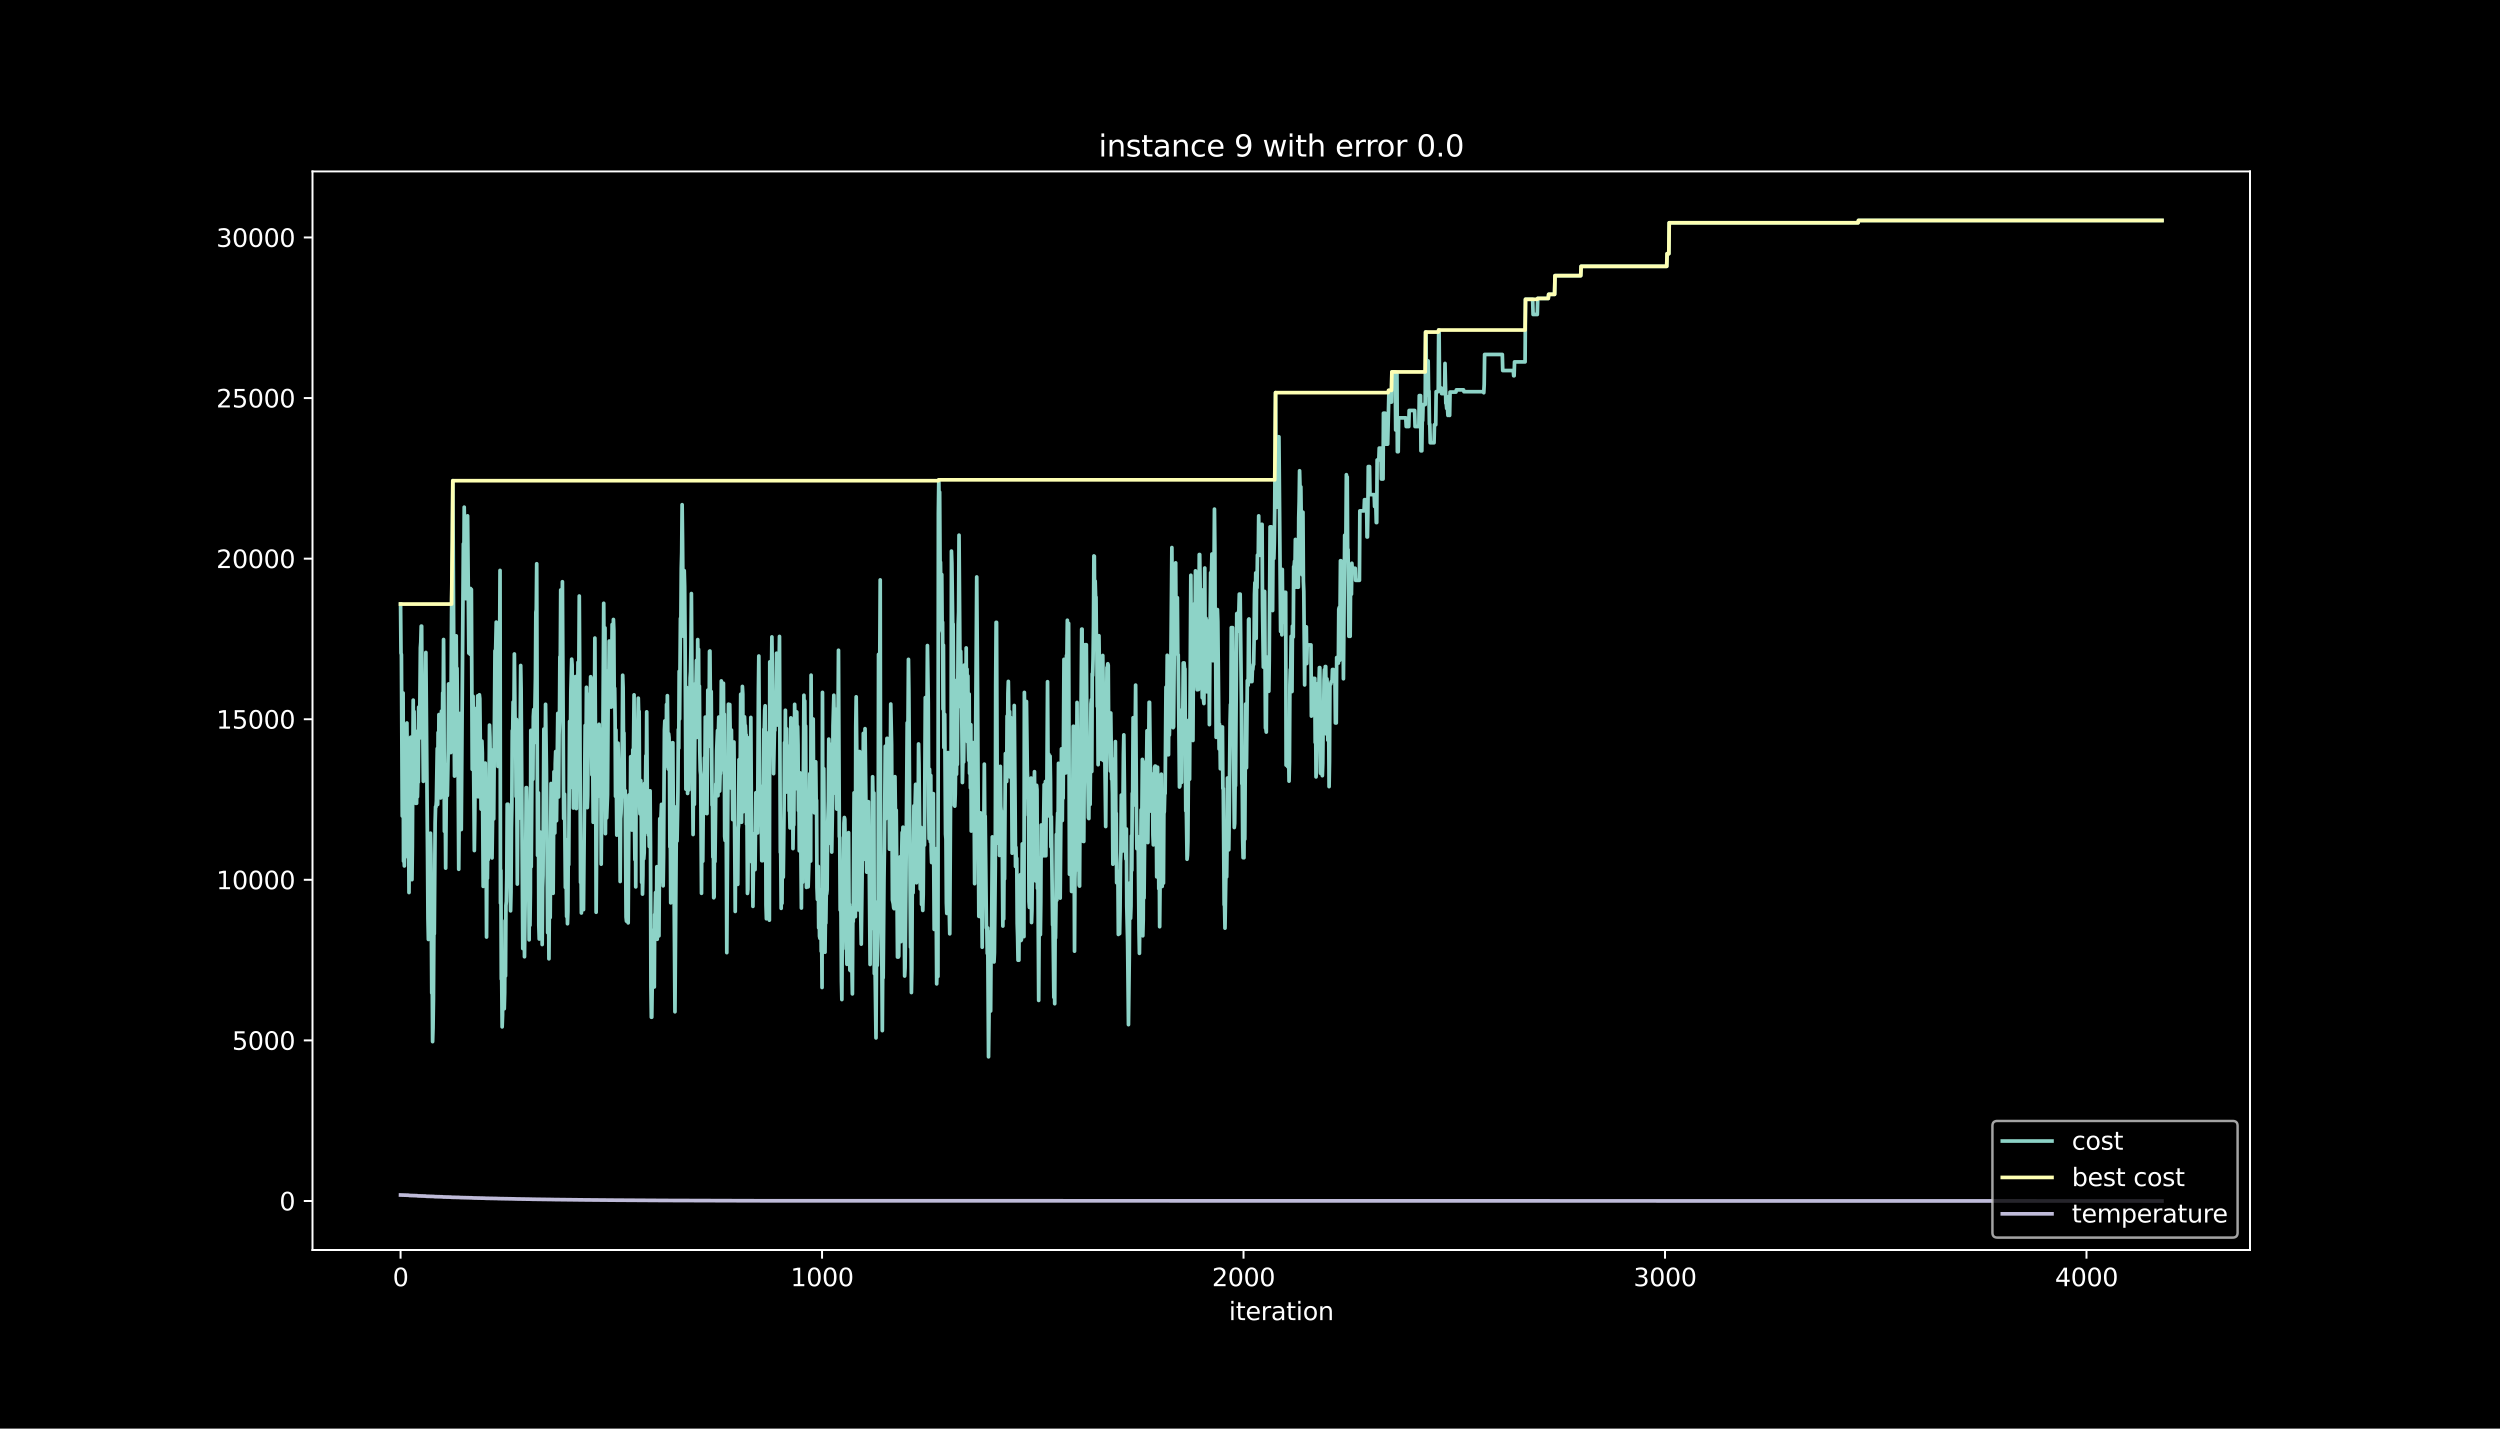 <?xml version="1.0" encoding="utf-8" standalone="no"?>
<!DOCTYPE svg PUBLIC "-//W3C//DTD SVG 1.1//EN"
  "http://www.w3.org/Graphics/SVG/1.1/DTD/svg11.dtd">
<svg height="576pt" version="1.1" viewBox="0 0 1008 576" width="1008pt" xmlns="http://www.w3.org/2000/svg" xmlns:xlink="http://www.w3.org/1999/xlink">
 <defs>
  <style type="text/css">*{stroke-linecap:butt;stroke-linejoin:round;}</style>
 </defs>
 <g id="figure_1">
  <g id="patch_1">
   <path d="M 0 576 
L 1008 576 
L 1008 0 
L 0 0 
z
"/>
  </g>
  <g id="axes_1">
   <g id="patch_2">
    <path d="M 126 504 
L 907.2 504 
L 907.2 69.12 
L 126 69.12 
z
"/>
   </g>
   <g id="matplotlib.axis_1">
    <g id="xtick_1">
     <g id="line2d_1">
      <defs>
       <path d="M 0 0 
L 0 3.5 
" id="m6c4a3fac86" style="stroke:#ffffff;stroke-width:0.8;"/>
      </defs>
      <g>
       <use style="fill:#ffffff;stroke:#ffffff;stroke-width:0.8;" x="161.509" xlink:href="#m6c4a3fac86" y="504"/>
      </g>
     </g>
     <g id="text_1">
      <!-- 0 -->
      <g style="fill:#ffffff;" transform="translate(158.328 518.598)scale(0.1 -0.1)">
       <defs>
        <path d="M 2034 4250 
Q 1547 4250 1301 3770 
Q 1056 3291 1056 2328 
Q 1056 1369 1301 889 
Q 1547 409 2034 409 
Q 2525 409 2770 889 
Q 3016 1369 3016 2328 
Q 3016 3291 2770 3770 
Q 2525 4250 2034 4250 
z
M 2034 4750 
Q 2819 4750 3233 4129 
Q 3647 3509 3647 2328 
Q 3647 1150 3233 529 
Q 2819 -91 2034 -91 
Q 1250 -91 836 529 
Q 422 1150 422 2328 
Q 422 3509 836 4129 
Q 1250 4750 2034 4750 
z
" id="DejaVuSans-30" transform="scale(0.016)"/>
       </defs>
       <use xlink:href="#DejaVuSans-30"/>
      </g>
     </g>
    </g>
    <g id="xtick_2">
     <g id="line2d_2">
      <g>
       <use style="fill:#ffffff;stroke:#ffffff;stroke-width:0.8;" x="331.45" xlink:href="#m6c4a3fac86" y="504"/>
      </g>
     </g>
     <g id="text_2">
      <!-- 1000 -->
      <g style="fill:#ffffff;" transform="translate(318.725 518.598)scale(0.1 -0.1)">
       <defs>
        <path d="M 794 531 
L 1825 531 
L 1825 4091 
L 703 3866 
L 703 4441 
L 1819 4666 
L 2450 4666 
L 2450 531 
L 3481 531 
L 3481 0 
L 794 0 
L 794 531 
z
" id="DejaVuSans-31" transform="scale(0.016)"/>
       </defs>
       <use xlink:href="#DejaVuSans-31"/>
       <use x="63.623" xlink:href="#DejaVuSans-30"/>
       <use x="127.246" xlink:href="#DejaVuSans-30"/>
       <use x="190.869" xlink:href="#DejaVuSans-30"/>
      </g>
     </g>
    </g>
    <g id="xtick_3">
     <g id="line2d_3">
      <g>
       <use style="fill:#ffffff;stroke:#ffffff;stroke-width:0.8;" x="501.39" xlink:href="#m6c4a3fac86" y="504"/>
      </g>
     </g>
     <g id="text_3">
      <!-- 2000 -->
      <g style="fill:#ffffff;" transform="translate(488.665 518.598)scale(0.1 -0.1)">
       <defs>
        <path d="M 1228 531 
L 3431 531 
L 3431 0 
L 469 0 
L 469 531 
Q 828 903 1448 1529 
Q 2069 2156 2228 2338 
Q 2531 2678 2651 2914 
Q 2772 3150 2772 3378 
Q 2772 3750 2511 3984 
Q 2250 4219 1831 4219 
Q 1534 4219 1204 4116 
Q 875 4013 500 3803 
L 500 4441 
Q 881 4594 1212 4672 
Q 1544 4750 1819 4750 
Q 2544 4750 2975 4387 
Q 3406 4025 3406 3419 
Q 3406 3131 3298 2873 
Q 3191 2616 2906 2266 
Q 2828 2175 2409 1742 
Q 1991 1309 1228 531 
z
" id="DejaVuSans-32" transform="scale(0.016)"/>
       </defs>
       <use xlink:href="#DejaVuSans-32"/>
       <use x="63.623" xlink:href="#DejaVuSans-30"/>
       <use x="127.246" xlink:href="#DejaVuSans-30"/>
       <use x="190.869" xlink:href="#DejaVuSans-30"/>
      </g>
     </g>
    </g>
    <g id="xtick_4">
     <g id="line2d_4">
      <g>
       <use style="fill:#ffffff;stroke:#ffffff;stroke-width:0.8;" x="671.331" xlink:href="#m6c4a3fac86" y="504"/>
      </g>
     </g>
     <g id="text_4">
      <!-- 3000 -->
      <g style="fill:#ffffff;" transform="translate(658.606 518.598)scale(0.1 -0.1)">
       <defs>
        <path d="M 2597 2516 
Q 3050 2419 3304 2112 
Q 3559 1806 3559 1356 
Q 3559 666 3084 287 
Q 2609 -91 1734 -91 
Q 1441 -91 1130 -33 
Q 819 25 488 141 
L 488 750 
Q 750 597 1062 519 
Q 1375 441 1716 441 
Q 2309 441 2620 675 
Q 2931 909 2931 1356 
Q 2931 1769 2642 2001 
Q 2353 2234 1838 2234 
L 1294 2234 
L 1294 2753 
L 1863 2753 
Q 2328 2753 2575 2939 
Q 2822 3125 2822 3475 
Q 2822 3834 2567 4026 
Q 2313 4219 1838 4219 
Q 1578 4219 1281 4162 
Q 984 4106 628 3988 
L 628 4550 
Q 988 4650 1302 4700 
Q 1616 4750 1894 4750 
Q 2613 4750 3031 4423 
Q 3450 4097 3450 3541 
Q 3450 3153 3228 2886 
Q 3006 2619 2597 2516 
z
" id="DejaVuSans-33" transform="scale(0.016)"/>
       </defs>
       <use xlink:href="#DejaVuSans-33"/>
       <use x="63.623" xlink:href="#DejaVuSans-30"/>
       <use x="127.246" xlink:href="#DejaVuSans-30"/>
       <use x="190.869" xlink:href="#DejaVuSans-30"/>
      </g>
     </g>
    </g>
    <g id="xtick_5">
     <g id="line2d_5">
      <g>
       <use style="fill:#ffffff;stroke:#ffffff;stroke-width:0.8;" x="841.272" xlink:href="#m6c4a3fac86" y="504"/>
      </g>
     </g>
     <g id="text_5">
      <!-- 4000 -->
      <g style="fill:#ffffff;" transform="translate(828.547 518.598)scale(0.1 -0.1)">
       <defs>
        <path d="M 2419 4116 
L 825 1625 
L 2419 1625 
L 2419 4116 
z
M 2253 4666 
L 3047 4666 
L 3047 1625 
L 3713 1625 
L 3713 1100 
L 3047 1100 
L 3047 0 
L 2419 0 
L 2419 1100 
L 313 1100 
L 313 1709 
L 2253 4666 
z
" id="DejaVuSans-34" transform="scale(0.016)"/>
       </defs>
       <use xlink:href="#DejaVuSans-34"/>
       <use x="63.623" xlink:href="#DejaVuSans-30"/>
       <use x="127.246" xlink:href="#DejaVuSans-30"/>
       <use x="190.869" xlink:href="#DejaVuSans-30"/>
      </g>
     </g>
    </g>
    <g id="text_6">
     <!-- iteration -->
     <g style="fill:#ffffff;" transform="translate(495.477 532.277)scale(0.1 -0.1)">
      <defs>
       <path d="M 603 3500 
L 1178 3500 
L 1178 0 
L 603 0 
L 603 3500 
z
M 603 4863 
L 1178 4863 
L 1178 4134 
L 603 4134 
L 603 4863 
z
" id="DejaVuSans-69" transform="scale(0.016)"/>
       <path d="M 1172 4494 
L 1172 3500 
L 2356 3500 
L 2356 3053 
L 1172 3053 
L 1172 1153 
Q 1172 725 1289 603 
Q 1406 481 1766 481 
L 2356 481 
L 2356 0 
L 1766 0 
Q 1100 0 847 248 
Q 594 497 594 1153 
L 594 3053 
L 172 3053 
L 172 3500 
L 594 3500 
L 594 4494 
L 1172 4494 
z
" id="DejaVuSans-74" transform="scale(0.016)"/>
       <path d="M 3597 1894 
L 3597 1613 
L 953 1613 
Q 991 1019 1311 708 
Q 1631 397 2203 397 
Q 2534 397 2845 478 
Q 3156 559 3463 722 
L 3463 178 
Q 3153 47 2828 -22 
Q 2503 -91 2169 -91 
Q 1331 -91 842 396 
Q 353 884 353 1716 
Q 353 2575 817 3079 
Q 1281 3584 2069 3584 
Q 2775 3584 3186 3129 
Q 3597 2675 3597 1894 
z
M 3022 2063 
Q 3016 2534 2758 2815 
Q 2500 3097 2075 3097 
Q 1594 3097 1305 2825 
Q 1016 2553 972 2059 
L 3022 2063 
z
" id="DejaVuSans-65" transform="scale(0.016)"/>
       <path d="M 2631 2963 
Q 2534 3019 2420 3045 
Q 2306 3072 2169 3072 
Q 1681 3072 1420 2755 
Q 1159 2438 1159 1844 
L 1159 0 
L 581 0 
L 581 3500 
L 1159 3500 
L 1159 2956 
Q 1341 3275 1631 3429 
Q 1922 3584 2338 3584 
Q 2397 3584 2469 3576 
Q 2541 3569 2628 3553 
L 2631 2963 
z
" id="DejaVuSans-72" transform="scale(0.016)"/>
       <path d="M 2194 1759 
Q 1497 1759 1228 1600 
Q 959 1441 959 1056 
Q 959 750 1161 570 
Q 1363 391 1709 391 
Q 2188 391 2477 730 
Q 2766 1069 2766 1631 
L 2766 1759 
L 2194 1759 
z
M 3341 1997 
L 3341 0 
L 2766 0 
L 2766 531 
Q 2569 213 2275 61 
Q 1981 -91 1556 -91 
Q 1019 -91 701 211 
Q 384 513 384 1019 
Q 384 1609 779 1909 
Q 1175 2209 1959 2209 
L 2766 2209 
L 2766 2266 
Q 2766 2663 2505 2880 
Q 2244 3097 1772 3097 
Q 1472 3097 1187 3025 
Q 903 2953 641 2809 
L 641 3341 
Q 956 3463 1253 3523 
Q 1550 3584 1831 3584 
Q 2591 3584 2966 3190 
Q 3341 2797 3341 1997 
z
" id="DejaVuSans-61" transform="scale(0.016)"/>
       <path d="M 1959 3097 
Q 1497 3097 1228 2736 
Q 959 2375 959 1747 
Q 959 1119 1226 758 
Q 1494 397 1959 397 
Q 2419 397 2687 759 
Q 2956 1122 2956 1747 
Q 2956 2369 2687 2733 
Q 2419 3097 1959 3097 
z
M 1959 3584 
Q 2709 3584 3137 3096 
Q 3566 2609 3566 1747 
Q 3566 888 3137 398 
Q 2709 -91 1959 -91 
Q 1206 -91 779 398 
Q 353 888 353 1747 
Q 353 2609 779 3096 
Q 1206 3584 1959 3584 
z
" id="DejaVuSans-6f" transform="scale(0.016)"/>
       <path d="M 3513 2113 
L 3513 0 
L 2938 0 
L 2938 2094 
Q 2938 2591 2744 2837 
Q 2550 3084 2163 3084 
Q 1697 3084 1428 2787 
Q 1159 2491 1159 1978 
L 1159 0 
L 581 0 
L 581 3500 
L 1159 3500 
L 1159 2956 
Q 1366 3272 1645 3428 
Q 1925 3584 2291 3584 
Q 2894 3584 3203 3211 
Q 3513 2838 3513 2113 
z
" id="DejaVuSans-6e" transform="scale(0.016)"/>
      </defs>
      <use xlink:href="#DejaVuSans-69"/>
      <use x="27.783" xlink:href="#DejaVuSans-74"/>
      <use x="66.992" xlink:href="#DejaVuSans-65"/>
      <use x="128.516" xlink:href="#DejaVuSans-72"/>
      <use x="169.629" xlink:href="#DejaVuSans-61"/>
      <use x="230.908" xlink:href="#DejaVuSans-74"/>
      <use x="270.117" xlink:href="#DejaVuSans-69"/>
      <use x="297.9" xlink:href="#DejaVuSans-6f"/>
      <use x="359.082" xlink:href="#DejaVuSans-6e"/>
     </g>
    </g>
   </g>
   <g id="matplotlib.axis_2">
    <g id="ytick_1">
     <g id="line2d_6">
      <defs>
       <path d="M 0 0 
L -3.5 0 
" id="m4fa8d1a5dd" style="stroke:#ffffff;stroke-width:0.8;"/>
      </defs>
      <g>
       <use style="fill:#ffffff;stroke:#ffffff;stroke-width:0.8;" x="126" xlink:href="#m4fa8d1a5dd" y="484.233"/>
      </g>
     </g>
     <g id="text_7">
      <!-- 0 -->
      <g style="fill:#ffffff;" transform="translate(112.638 488.032)scale(0.1 -0.1)">
       <use xlink:href="#DejaVuSans-30"/>
      </g>
     </g>
    </g>
    <g id="ytick_2">
     <g id="line2d_7">
      <g>
       <use style="fill:#ffffff;stroke:#ffffff;stroke-width:0.8;" x="126" xlink:href="#m4fa8d1a5dd" y="419.486"/>
      </g>
     </g>
     <g id="text_8">
      <!-- 5000 -->
      <g style="fill:#ffffff;" transform="translate(93.55 423.285)scale(0.1 -0.1)">
       <defs>
        <path d="M 691 4666 
L 3169 4666 
L 3169 4134 
L 1269 4134 
L 1269 2991 
Q 1406 3038 1543 3061 
Q 1681 3084 1819 3084 
Q 2600 3084 3056 2656 
Q 3513 2228 3513 1497 
Q 3513 744 3044 326 
Q 2575 -91 1722 -91 
Q 1428 -91 1123 -41 
Q 819 9 494 109 
L 494 744 
Q 775 591 1075 516 
Q 1375 441 1709 441 
Q 2250 441 2565 725 
Q 2881 1009 2881 1497 
Q 2881 1984 2565 2268 
Q 2250 2553 1709 2553 
Q 1456 2553 1204 2497 
Q 953 2441 691 2322 
L 691 4666 
z
" id="DejaVuSans-35" transform="scale(0.016)"/>
       </defs>
       <use xlink:href="#DejaVuSans-35"/>
       <use x="63.623" xlink:href="#DejaVuSans-30"/>
       <use x="127.246" xlink:href="#DejaVuSans-30"/>
       <use x="190.869" xlink:href="#DejaVuSans-30"/>
      </g>
     </g>
    </g>
    <g id="ytick_3">
     <g id="line2d_8">
      <g>
       <use style="fill:#ffffff;stroke:#ffffff;stroke-width:0.8;" x="126" xlink:href="#m4fa8d1a5dd" y="354.739"/>
      </g>
     </g>
     <g id="text_9">
      <!-- 10000 -->
      <g style="fill:#ffffff;" transform="translate(87.188 358.538)scale(0.1 -0.1)">
       <use xlink:href="#DejaVuSans-31"/>
       <use x="63.623" xlink:href="#DejaVuSans-30"/>
       <use x="127.246" xlink:href="#DejaVuSans-30"/>
       <use x="190.869" xlink:href="#DejaVuSans-30"/>
       <use x="254.492" xlink:href="#DejaVuSans-30"/>
      </g>
     </g>
    </g>
    <g id="ytick_4">
     <g id="line2d_9">
      <g>
       <use style="fill:#ffffff;stroke:#ffffff;stroke-width:0.8;" x="126" xlink:href="#m4fa8d1a5dd" y="289.992"/>
      </g>
     </g>
     <g id="text_10">
      <!-- 15000 -->
      <g style="fill:#ffffff;" transform="translate(87.188 293.791)scale(0.1 -0.1)">
       <use xlink:href="#DejaVuSans-31"/>
       <use x="63.623" xlink:href="#DejaVuSans-35"/>
       <use x="127.246" xlink:href="#DejaVuSans-30"/>
       <use x="190.869" xlink:href="#DejaVuSans-30"/>
       <use x="254.492" xlink:href="#DejaVuSans-30"/>
      </g>
     </g>
    </g>
    <g id="ytick_5">
     <g id="line2d_10">
      <g>
       <use style="fill:#ffffff;stroke:#ffffff;stroke-width:0.8;" x="126" xlink:href="#m4fa8d1a5dd" y="225.245"/>
      </g>
     </g>
     <g id="text_11">
      <!-- 20000 -->
      <g style="fill:#ffffff;" transform="translate(87.188 229.044)scale(0.1 -0.1)">
       <use xlink:href="#DejaVuSans-32"/>
       <use x="63.623" xlink:href="#DejaVuSans-30"/>
       <use x="127.246" xlink:href="#DejaVuSans-30"/>
       <use x="190.869" xlink:href="#DejaVuSans-30"/>
       <use x="254.492" xlink:href="#DejaVuSans-30"/>
      </g>
     </g>
    </g>
    <g id="ytick_6">
     <g id="line2d_11">
      <g>
       <use style="fill:#ffffff;stroke:#ffffff;stroke-width:0.8;" x="126" xlink:href="#m4fa8d1a5dd" y="160.498"/>
      </g>
     </g>
     <g id="text_12">
      <!-- 25000 -->
      <g style="fill:#ffffff;" transform="translate(87.188 164.297)scale(0.1 -0.1)">
       <use xlink:href="#DejaVuSans-32"/>
       <use x="63.623" xlink:href="#DejaVuSans-35"/>
       <use x="127.246" xlink:href="#DejaVuSans-30"/>
       <use x="190.869" xlink:href="#DejaVuSans-30"/>
       <use x="254.492" xlink:href="#DejaVuSans-30"/>
      </g>
     </g>
    </g>
    <g id="ytick_7">
     <g id="line2d_12">
      <g>
       <use style="fill:#ffffff;stroke:#ffffff;stroke-width:0.8;" x="126" xlink:href="#m4fa8d1a5dd" y="95.75"/>
      </g>
     </g>
     <g id="text_13">
      <!-- 30000 -->
      <g style="fill:#ffffff;" transform="translate(87.188 99.55)scale(0.1 -0.1)">
       <use xlink:href="#DejaVuSans-33"/>
       <use x="63.623" xlink:href="#DejaVuSans-30"/>
       <use x="127.246" xlink:href="#DejaVuSans-30"/>
       <use x="190.869" xlink:href="#DejaVuSans-30"/>
       <use x="254.492" xlink:href="#DejaVuSans-30"/>
      </g>
     </g>
    </g>
   </g>
   <g id="line2d_13">
    <path clip-path="url(#p3b3a393089)" d="M 161.509 243.555 
L 161.679 263.342 
L 161.849 263.937 
L 162.189 329.021 
L 162.359 310.439 
L 162.529 279.412 
L 162.699 347.228 
L 162.869 344.47 
L 163.039 349.144 
L 163.208 333.1 
L 163.378 303.847 
L 163.548 328.684 
L 163.718 329.928 
L 164.058 291.507 
L 164.568 345.687 
L 164.738 331.481 
L 164.908 359.867 
L 165.248 305.104 
L 165.418 307.538 
L 165.588 297.243 
L 165.758 298.888 
L 166.097 354.674 
L 166.267 341.323 
L 166.607 282.3 
L 166.777 310.296 
L 166.947 286.884 
L 167.287 312.64 
L 167.457 300.481 
L 167.627 323.893 
L 167.797 321.459 
L 167.967 323.893 
L 168.137 294.886 
L 168.307 321.264 
L 168.477 313.728 
L 168.647 315.359 
L 168.817 285.11 
L 168.986 287.363 
L 169.156 297.658 
L 169.496 261.192 
L 169.666 258.939 
L 169.836 252.464 
L 170.006 252.464 
L 170.176 287.609 
L 170.346 279.852 
L 170.686 315.036 
L 171.026 280.616 
L 171.196 303.614 
L 171.366 272.588 
L 171.536 277.275 
L 171.706 263.07 
L 172.385 345.117 
L 172.555 370.356 
L 172.725 378.786 
L 173.065 367.481 
L 173.235 372.933 
L 173.575 335.936 
L 173.745 344.522 
L 174.085 400.385 
L 174.255 390.971 
L 174.425 419.978 
L 174.595 414.526 
L 174.764 402.923 
L 174.934 376.545 
L 175.104 376.545 
L 175.444 331.766 
L 175.614 325.292 
L 175.784 325.382 
L 175.954 322.948 
L 176.294 301.814 
L 176.464 324.372 
L 176.634 295.366 
L 176.804 318.364 
L 176.974 288.114 
L 177.144 311.643 
L 177.314 311.98 
L 177.484 292.724 
L 177.653 321.731 
L 177.823 292.724 
L 177.993 286.741 
L 178.163 316.991 
L 178.503 279.373 
L 178.673 284.229 
L 178.843 257.851 
L 179.013 284.592 
L 179.183 335.185 
L 179.353 324.787 
L 179.523 324.787 
L 179.693 350.025 
L 180.033 308.302 
L 180.203 308.302 
L 180.372 320.772 
L 180.712 302.138 
L 180.882 275.76 
L 181.052 293.928 
L 181.222 280.577 
L 181.392 290.264 
L 181.562 290.264 
L 181.732 303.446 
L 182.072 247.181 
L 182.412 218.537 
L 182.582 193.816 
L 183.092 287.946 
L 183.261 312.925 
L 183.431 283.672 
L 183.601 283.763 
L 183.941 256.375 
L 184.111 281.613 
L 184.281 269.454 
L 184.451 292.452 
L 184.621 293.708 
L 184.961 350.491 
L 185.471 287.661 
L 185.641 312.899 
L 185.811 315.295 
L 185.981 334.473 
L 186.83 219.288 
L 187 233.493 
L 187.17 204.487 
L 187.34 216.646 
L 187.51 238.906 
L 187.68 212.386 
L 187.85 241.392 
L 188.02 213.396 
L 188.19 241.211 
L 188.36 234.736 
L 188.53 207.996 
L 189.039 263.355 
L 189.209 242.377 
L 189.379 244.552 
L 189.549 263.808 
L 189.719 237.287 
L 189.889 251.027 
L 190.059 237.676 
L 190.399 310.206 
L 190.569 283.685 
L 190.739 280.72 
L 191.249 342.942 
L 191.419 330.782 
L 191.759 288.58 
L 191.928 307.836 
L 192.098 285.576 
L 192.268 306.204 
L 192.438 303.006 
L 192.608 280.564 
L 192.778 321.264 
L 192.948 308.082 
L 193.118 281.562 
L 193.288 280.137 
L 193.458 281.678 
L 193.968 326.237 
L 194.138 300.429 
L 194.308 298.797 
L 194.478 303.588 
L 194.817 357.393 
L 194.987 333.981 
L 195.157 352.9 
L 195.327 353.237 
L 195.667 307.68 
L 196.007 342.476 
L 196.177 377.814 
L 196.347 348.808 
L 196.517 354.143 
L 196.687 336.312 
L 196.857 346.606 
L 197.027 317.6 
L 197.197 317.6 
L 197.367 292.361 
L 197.537 297.217 
L 197.706 309.688 
L 197.876 302.151 
L 198.046 329.254 
L 198.216 334.991 
L 198.386 345.92 
L 198.896 307.124 
L 199.066 330.2 
L 199.576 262.409 
L 199.746 267.265 
L 200.086 250.833 
L 200.765 309.027 
L 201.105 256.984 
L 201.275 254.549 
L 201.445 261.024 
L 201.615 229.997 
L 201.785 364.14 
L 201.955 350.957 
L 202.125 394.778 
L 202.295 394.778 
L 202.465 414.034 
L 202.635 409.178 
L 202.805 386.918 
L 202.975 387.009 
L 203.314 406.718 
L 203.484 400.243 
L 203.654 371.236 
L 203.824 393.496 
L 203.994 365.111 
L 204.164 363.479 
L 204.334 353.521 
L 204.504 324.269 
L 204.674 330.743 
L 204.844 324.269 
L 205.184 339.303 
L 205.354 338.966 
L 205.524 348.717 
L 205.694 351.864 
L 205.864 367.248 
L 206.034 359.763 
L 206.203 333.955 
L 206.373 325.279 
L 206.543 294.589 
L 206.713 296.414 
L 206.883 283.064 
L 207.053 292.413 
L 207.223 285.938 
L 207.393 263.678 
L 207.733 297.386 
L 207.903 290.082 
L 208.073 321.109 
L 208.243 290.082 
L 208.583 356.461 
L 208.753 329.941 
L 208.923 324.036 
L 209.092 324.01 
L 209.262 329.915 
L 209.432 306.256 
L 209.602 307.888 
L 209.942 268.327 
L 210.112 277.858 
L 210.792 382.45 
L 211.132 364.839 
L 211.302 364.839 
L 211.472 385.765 
L 211.981 343.952 
L 212.151 317.574 
L 212.321 317.574 
L 212.491 325.11 
L 212.661 325.11 
L 212.831 328.361 
L 213.001 352.421 
L 213.171 350.944 
L 213.341 378.941 
L 213.511 352.421 
L 213.681 373.088 
L 213.851 359.737 
L 214.021 294.485 
L 214.191 349.494 
L 214.531 304.534 
L 214.701 305.777 
L 214.87 314.207 
L 215.04 288.969 
L 215.21 286.081 
L 215.38 299.432 
L 215.55 292.957 
L 215.89 273.261 
L 216.06 246.883 
L 216.23 245.86 
L 216.4 227.304 
L 216.74 344.897 
L 216.91 344.897 
L 217.08 319.659 
L 217.25 373.153 
L 217.42 378.604 
L 217.759 335.47 
L 217.929 361.926 
L 218.099 345.48 
L 218.269 359.362 
L 218.439 351.825 
L 218.609 380.832 
L 218.779 357.834 
L 218.949 352.978 
L 219.289 293.954 
L 219.459 301.491 
L 219.629 301.374 
L 219.799 306.23 
L 219.969 283.97 
L 220.309 310.232 
L 220.648 352.641 
L 220.818 376.053 
L 220.988 375.963 
L 221.158 361.757 
L 221.328 386.594 
L 221.668 344.418 
L 221.838 369.941 
L 222.178 315.916 
L 222.348 329.034 
L 222.518 329.034 
L 222.688 316.564 
L 222.858 331.792 
L 223.028 360.177 
L 223.367 311.177 
L 223.537 313.611 
L 223.707 335.871 
L 223.877 307.875 
L 224.047 303.019 
L 224.217 331.015 
L 224.387 330.899 
L 224.897 287.635 
L 225.237 321.342 
L 225.407 296.104 
L 225.577 290.652 
L 225.747 264.844 
L 225.917 265.867 
L 226.087 237.87 
L 226.426 275.967 
L 226.766 234.555 
L 227.276 330.031 
L 227.616 320.19 
L 227.956 357.821 
L 228.126 357.73 
L 228.296 355.632 
L 228.466 369.514 
L 228.636 363.039 
L 228.806 372.453 
L 228.976 367.597 
L 229.145 338.345 
L 229.315 348.639 
L 229.655 290.872 
L 229.825 317.613 
L 230.165 278.764 
L 230.505 265.776 
L 230.675 268.094 
L 230.845 299.121 
L 231.015 296.544 
L 231.185 325.797 
L 231.355 316.382 
L 231.525 321.433 
L 231.695 292.18 
L 231.865 297.632 
L 232.034 272.795 
L 232.374 326.017 
L 232.544 303.757 
L 232.714 303.873 
L 233.054 267.058 
L 233.224 296.311 
L 233.564 240.318 
L 233.734 269.57 
L 234.074 355.788 
L 234.244 346.827 
L 234.414 368.115 
L 234.584 345.855 
L 234.923 339.484 
L 235.263 366.769 
L 235.943 292.504 
L 236.113 295.107 
L 236.283 302.358 
L 236.453 277.12 
L 236.793 325.628 
L 236.963 320.772 
L 237.303 279.995 
L 237.642 303.692 
L 237.812 298.836 
L 238.152 272.86 
L 238.322 273.533 
L 238.662 312.381 
L 238.832 312.29 
L 239.002 308.134 
L 239.172 331.546 
L 239.512 277.107 
L 239.682 286.521 
L 239.852 257.268 
L 240.192 317.548 
L 240.362 367.818 
L 240.701 321.07 
L 240.871 307.952 
L 241.041 321.135 
L 241.211 321.018 
L 241.381 314.181 
L 241.551 292.038 
L 241.721 314.298 
L 241.891 314.207 
L 242.231 294.032 
L 242.401 348.432 
L 242.741 307.175 
L 242.911 326.341 
L 243.42 243.244 
L 243.59 269.052 
L 243.93 253.163 
L 244.1 336.13 
L 244.27 316.305 
L 244.61 329.759 
L 244.95 320.397 
L 245.29 270.321 
L 245.46 277.729 
L 245.63 258.473 
L 245.8 258.615 
L 245.97 284.993 
L 246.14 285.084 
L 246.309 275.67 
L 246.479 285.084 
L 246.819 251.791 
L 246.989 279.023 
L 247.159 279.023 
L 247.329 249.771 
L 247.499 254.212 
L 247.669 284.993 
L 247.839 277.508 
L 248.009 290.043 
L 248.179 321.07 
L 248.349 294.33 
L 248.689 336.726 
L 248.859 315.748 
L 249.029 325.162 
L 249.198 299.639 
L 249.538 321.899 
L 249.708 317.043 
L 249.878 329.902 
L 250.048 355.425 
L 250.218 330.031 
L 250.388 327.92 
L 250.558 323.064 
L 250.898 298.629 
L 251.068 272.251 
L 251.238 277.262 
L 251.408 302.009 
L 251.578 295.534 
L 251.748 321.342 
L 251.917 321.251 
L 252.087 318.778 
L 252.427 369.773 
L 252.597 371.405 
L 252.767 365.953 
L 252.937 352.77 
L 253.277 372.104 
L 253.617 320.539 
L 253.787 320.63 
L 253.957 320.293 
L 254.127 333.476 
L 254.297 305.091 
L 254.806 334.68 
L 254.976 327.143 
L 255.146 302.306 
L 255.316 312.601 
L 255.656 280.163 
L 255.826 331.352 
L 255.996 346.632 
L 256.166 321.394 
L 256.336 357.588 
L 256.506 305.388 
L 256.676 304.43 
L 256.846 299.574 
L 257.016 299.704 
L 257.356 281.497 
L 257.526 288.994 
L 257.695 286.806 
L 257.865 322.702 
L 258.035 328.154 
L 258.205 328.063 
L 258.375 314.712 
L 258.545 327.389 
L 258.715 355.775 
L 258.885 330.251 
L 259.055 360.501 
L 259.225 352.965 
L 259.395 323.712 
L 259.565 346.27 
L 259.735 343.835 
L 259.905 315.839 
L 260.075 315.839 
L 260.245 318.921 
L 260.415 304.715 
L 260.584 316.266 
L 260.754 287.013 
L 261.094 335.664 
L 261.264 322.482 
L 261.434 336.687 
L 261.604 329.151 
L 261.774 341.31 
L 262.114 318.856 
L 262.284 341.401 
L 262.454 397.886 
L 262.624 410.136 
L 262.794 410.136 
L 262.964 397.666 
L 263.134 397.64 
L 263.304 385.481 
L 263.473 397.951 
L 263.643 374.953 
L 263.813 397.951 
L 263.983 368.698 
L 264.153 369.294 
L 264.323 359.88 
L 264.493 373.062 
L 264.663 374.694 
L 264.833 349.455 
L 265.003 378.708 
L 265.173 352.33 
L 265.343 351.993 
L 265.513 377.232 
L 265.683 377.348 
L 266.023 330.096 
L 266.193 349.792 
L 266.362 333.398 
L 266.702 324.32 
L 267.042 355.542 
L 267.212 329.164 
L 267.382 357.16 
L 267.552 344.69 
L 267.892 294.433 
L 268.062 290.665 
L 268.402 308.872 
L 268.572 308.535 
L 268.742 284.035 
L 268.912 308.872 
L 269.081 280.487 
L 269.421 310.063 
L 269.591 295.858 
L 269.761 297.502 
L 269.931 306.852 
L 270.101 341.465 
L 270.271 335.017 
L 270.441 364.023 
L 270.951 301.789 
L 271.121 299.471 
L 271.291 299.471 
L 271.631 353.845 
L 271.801 359.297 
L 272.14 407.948 
L 272.65 339.096 
L 272.82 325.214 
L 272.99 339.096 
L 273.33 319.4 
L 273.5 294.161 
L 273.67 301.698 
L 273.84 270.671 
L 274.01 289.927 
L 274.35 249.343 
L 274.52 251.778 
L 274.69 229.22 
L 274.859 222.745 
L 275.029 203.49 
L 275.199 217.695 
L 275.539 256.543 
L 275.709 230.165 
L 275.879 230.075 
L 276.049 236.549 
L 276.219 256.673 
L 276.559 318.208 
L 276.729 303.576 
L 276.899 277.198 
L 277.239 319.918 
L 277.409 283.128 
L 277.579 292.543 
L 277.748 318.493 
L 277.918 287.466 
L 278.088 301.348 
L 278.258 273.352 
L 278.428 270.826 
L 278.598 260.299 
L 278.768 239.321 
L 279.278 317.224 
L 279.448 336.48 
L 279.788 295.068 
L 279.958 324.32 
L 280.298 275.682 
L 280.468 275.592 
L 280.637 275.708 
L 280.807 266.294 
L 280.977 297.321 
L 281.147 283.115 
L 281.317 257.877 
L 281.487 272.083 
L 281.657 261.788 
L 281.827 289.784 
L 281.997 276.602 
L 282.167 302.98 
L 282.337 310.762 
L 282.507 312.394 
L 282.847 360.177 
L 283.017 329.928 
L 283.187 320.513 
L 283.357 347.254 
L 283.526 327.998 
L 283.866 328.089 
L 284.036 305.531 
L 284.206 314.945 
L 284.376 289.137 
L 284.546 297.8 
L 284.716 297.8 
L 284.886 300.053 
L 285.056 328.05 
L 285.396 278.259 
L 285.566 297.515 
L 285.736 289.979 
L 285.906 291.61 
L 286.076 262.604 
L 286.245 262.487 
L 286.585 301.076 
L 286.755 278.816 
L 287.095 324.631 
L 287.265 323.026 
L 287.435 345.583 
L 287.605 336.169 
L 287.775 361.977 
L 287.945 361.641 
L 288.115 330.614 
L 288.285 347.383 
L 288.625 316.046 
L 288.795 316.382 
L 288.965 302.501 
L 289.304 294.537 
L 289.474 320.837 
L 289.644 295.599 
L 289.814 289.124 
L 290.154 318.972 
L 290.324 312.42 
L 290.494 311.85 
L 290.664 299.38 
L 290.834 274.543 
L 291.004 300.273 
L 291.174 286.936 
L 291.344 310.348 
L 291.514 303.873 
L 291.684 275.488 
L 291.854 305.039 
L 292.023 287.933 
L 292.193 337.244 
L 292.363 338.876 
L 292.533 334.02 
L 292.703 305.634 
L 293.043 384.108 
L 293.723 283.931 
L 293.893 296.091 
L 294.063 293.087 
L 294.233 284.061 
L 294.743 317.768 
L 294.912 294.356 
L 295.082 317.768 
L 295.252 307.473 
L 295.422 330.471 
L 295.592 312.511 
L 295.762 324.981 
L 295.932 299.173 
L 296.272 344.081 
L 296.442 367.494 
L 296.612 342.463 
L 296.782 347.837 
L 296.952 349.352 
L 297.122 349.468 
L 297.292 337.309 
L 297.462 356.565 
L 297.632 334.304 
L 297.801 332.673 
L 297.971 306.295 
L 298.311 317.626 
L 298.481 305.155 
L 298.651 279.917 
L 298.991 331.533 
L 299.331 276.77 
L 299.501 279.917 
L 299.671 327.299 
L 299.841 312.122 
L 300.011 314.557 
L 300.181 289.033 
L 300.351 292.853 
L 300.521 292.556 
L 300.69 296.298 
L 300.86 296.298 
L 301.03 332.31 
L 301.2 331.844 
L 301.37 360.229 
L 301.54 358.598 
L 301.88 315.256 
L 302.05 328.374 
L 302.22 297.347 
L 302.39 305.207 
L 302.56 331.728 
L 302.73 289.266 
L 303.07 347.526 
L 303.24 347.189 
L 303.41 342.45 
L 303.579 365.448 
L 303.919 336.195 
L 304.089 342.67 
L 304.259 337.296 
L 304.429 350.647 
L 304.769 319.62 
L 305.109 329.941 
L 305.279 329.941 
L 305.449 335.845 
L 305.789 278.298 
L 305.959 264.507 
L 306.298 321.899 
L 306.468 319.464 
L 306.638 319.464 
L 306.808 332.815 
L 306.978 333.152 
L 307.148 347.034 
L 307.318 324.774 
L 307.488 347.034 
L 307.658 316.784 
L 307.828 319.218 
L 307.998 293.98 
L 308.168 293.889 
L 308.338 286.353 
L 308.508 284.566 
L 308.678 310.426 
L 308.848 364.995 
L 309.018 370.446 
L 309.187 357.264 
L 309.527 304.611 
L 309.697 295.534 
L 310.207 371.016 
L 310.377 266.864 
L 310.547 295.871 
L 310.717 270.632 
L 310.887 278.169 
L 311.057 272.717 
L 311.227 256.802 
L 311.907 311.941 
L 312.246 294.174 
L 312.416 294.511 
L 312.586 282.041 
L 312.756 292.335 
L 312.926 289.901 
L 313.096 263.381 
L 313.266 289.901 
L 313.436 292.335 
L 313.606 269.778 
L 313.776 264.326 
L 313.946 271.811 
L 314.116 269.972 
L 314.286 256.621 
L 314.626 343.68 
L 314.796 343.68 
L 314.965 366.238 
L 315.135 346.982 
L 315.305 364.205 
L 315.475 337.684 
L 315.645 339.782 
L 315.815 353.664 
L 316.155 324.657 
L 316.325 299.419 
L 316.495 312.757 
L 316.665 286.379 
L 316.835 315.631 
L 317.005 319.361 
L 317.175 293.838 
L 317.345 314.22 
L 317.515 314.22 
L 317.685 314.349 
L 318.024 300.882 
L 318.194 326.923 
L 318.364 326.289 
L 318.534 333.825 
L 318.704 320.475 
L 318.874 289.448 
L 319.044 301.219 
L 319.214 327.027 
L 319.384 327.027 
L 319.554 300.286 
L 319.724 342.152 
L 319.894 330.225 
L 320.064 332.621 
L 320.404 283.983 
L 320.574 292.31 
L 320.743 292.31 
L 320.913 318.001 
L 321.083 286.974 
L 321.253 287.091 
L 321.423 300.442 
L 321.593 292.905 
L 321.763 300.442 
L 321.933 326.82 
L 322.103 316.525 
L 322.273 343.045 
L 322.443 314.039 
L 322.613 311.643 
L 322.953 346.865 
L 323.123 366.121 
L 323.293 335.871 
L 323.462 333.437 
L 323.632 355.697 
L 324.142 280.318 
L 324.312 306.916 
L 324.482 282.61 
L 324.652 304.87 
L 324.822 292.711 
L 325.162 357.782 
L 325.332 347.034 
L 325.502 347.034 
L 325.672 344.224 
L 325.842 357.575 
L 326.182 346.839 
L 326.521 311.954 
L 326.861 347.176 
L 327.031 272.225 
L 327.201 316.072 
L 327.371 318.506 
L 327.541 291.766 
L 327.711 318.286 
L 327.881 289.901 
L 328.051 319.154 
L 328.391 327.739 
L 328.561 315.269 
L 328.901 307.163 
L 329.071 322.961 
L 329.24 322.676 
L 329.41 357.808 
L 329.58 362.664 
L 329.75 349.313 
L 329.92 349.313 
L 330.09 374.111 
L 330.26 361.951 
L 330.43 377.465 
L 330.6 378.345 
L 330.77 371.871 
L 330.94 358.727 
L 331.11 383.564 
L 331.28 374.745 
L 331.45 398.158 
L 331.62 279.166 
L 331.79 331.779 
L 331.96 336.661 
L 332.129 309.921 
L 332.639 383.94 
L 332.809 369.76 
L 332.979 372.194 
L 333.149 358.844 
L 333.319 360.475 
L 333.489 358.844 
L 333.659 335.431 
L 333.999 323.129 
L 334.169 298.007 
L 334.339 304.715 
L 334.679 323.116 
L 334.849 300.118 
L 335.018 340.222 
L 335.188 328.063 
L 335.358 343.55 
L 335.698 321.316 
L 335.868 292.646 
L 336.208 280.318 
L 336.718 319.801 
L 336.888 290.548 
L 337.058 285.964 
L 337.398 326.224 
L 337.568 326.107 
L 337.738 295.081 
L 337.907 287.026 
L 338.077 262.189 
L 338.417 337.335 
L 338.587 337.671 
L 338.757 366.924 
L 338.927 359.387 
L 339.097 369.682 
L 339.267 395.49 
L 339.437 403.027 
L 339.607 375.03 
L 339.777 367.494 
L 339.947 367.157 
L 340.287 331.935 
L 340.457 329.617 
L 340.626 330.329 
L 340.796 342.799 
L 340.966 373.826 
L 341.136 382.567 
L 341.306 380.378 
L 341.476 388.809 
L 341.646 360.423 
L 341.986 364.723 
L 342.156 335.716 
L 342.326 364.723 
L 342.496 364.632 
L 342.666 391.152 
L 342.836 365.914 
L 343.006 391.437 
L 343.176 369.177 
L 343.346 391.437 
L 343.515 391.321 
L 343.685 400.735 
L 343.855 371.482 
L 344.025 371.573 
L 344.365 319.672 
L 344.535 343.563 
L 344.705 331.404 
L 344.875 369.618 
L 345.045 293.112 
L 345.215 280.953 
L 345.555 313.067 
L 345.895 354.402 
L 346.065 366.872 
L 346.574 303.019 
L 346.744 350.167 
L 347.254 380.676 
L 347.594 354.001 
L 347.764 325.615 
L 347.934 325.952 
L 348.104 295.702 
L 348.274 346.49 
L 348.444 340.663 
L 348.784 293.799 
L 349.463 351.657 
L 349.633 329.397 
L 349.803 342.579 
L 350.143 323.246 
L 350.313 349.986 
L 350.483 348.355 
L 350.823 388.873 
L 350.993 362.495 
L 351.333 374.422 
L 351.503 362.262 
L 351.843 313.184 
L 352.013 322.598 
L 352.182 322.482 
L 352.352 319.723 
L 352.522 392.564 
L 352.692 380.094 
L 353.202 418.489 
L 353.542 363.713 
L 353.712 389.236 
L 354.052 371.197 
L 354.222 263.86 
L 354.392 286.418 
L 354.732 264.844 
L 354.902 233.817 
L 355.071 362.327 
L 355.241 348.989 
L 355.581 390.712 
L 355.751 415.549 
L 355.921 388.809 
L 356.091 394.26 
L 356.431 354.389 
L 356.601 341.207 
L 356.941 300.895 
L 357.111 330.148 
L 357.281 322.611 
L 357.451 322.948 
L 357.621 297.709 
L 357.79 297.709 
L 358.13 321.213 
L 358.3 309.053 
L 358.47 316.59 
L 358.64 342.398 
L 358.81 332.103 
L 359.15 283.867 
L 359.49 300.286 
L 359.83 362.884 
L 360.17 364.399 
L 360.34 366.043 
L 360.51 366.38 
L 360.849 313.158 
L 361.019 327.364 
L 361.189 352.201 
L 361.359 326.677 
L 361.699 363.622 
L 361.869 385.882 
L 362.039 356.875 
L 362.209 385.882 
L 362.379 385.545 
L 362.549 360.708 
L 362.719 372.026 
L 362.889 345.506 
L 363.229 379.666 
L 363.568 344.094 
L 363.738 335.664 
L 363.908 338.966 
L 364.078 333.515 
L 364.418 367.015 
L 364.588 367.015 
L 364.758 393.535 
L 364.928 390.233 
L 365.268 356.694 
L 365.608 314.427 
L 365.778 291.429 
L 365.948 314.505 
L 366.288 265.854 
L 366.457 278.324 
L 366.967 359.362 
L 367.137 381.919 
L 367.307 374.383 
L 367.477 400.191 
L 367.647 390.777 
L 367.817 359.75 
L 367.987 359.634 
L 368.157 359.97 
L 368.497 324.916 
L 368.667 325.81 
L 368.837 330.251 
L 369.177 316.24 
L 369.346 327.545 
L 369.516 355.93 
L 369.686 349.455 
L 369.856 326.043 
L 370.026 340.507 
L 370.196 328.348 
L 370.366 299.963 
L 370.536 308.263 
L 371.046 358.455 
L 371.216 358.455 
L 371.386 333.618 
L 371.556 364.645 
L 371.726 359.789 
L 372.066 367.079 
L 372.235 360.605 
L 372.405 337.192 
L 372.575 340.676 
L 372.745 340.766 
L 373.085 281.264 
L 373.255 306.696 
L 373.425 293.345 
L 373.765 285.524 
L 373.935 260.286 
L 374.275 283.595 
L 374.445 324.981 
L 374.615 338.163 
L 374.785 310.167 
L 374.954 316.862 
L 375.124 339.419 
L 375.294 312.679 
L 375.464 342.929 
L 375.634 347.785 
L 375.804 335.625 
L 375.974 335.742 
L 376.144 330.29 
L 376.314 319.995 
L 376.654 374.733 
L 376.824 365.318 
L 376.994 371.793 
L 377.164 342.54 
L 377.334 342.204 
L 377.674 396.695 
L 378.013 383.409 
L 378.183 393.703 
L 378.353 206.818 
L 378.523 193.467 
L 378.693 205.937 
L 378.863 198.4 
L 379.033 226.669 
L 379.203 226.669 
L 379.543 253.902 
L 379.713 231.642 
L 379.883 254.64 
L 380.053 250.871 
L 380.223 285.913 
L 380.393 260.104 
L 380.563 301.374 
L 380.732 301.374 
L 380.902 288.023 
L 381.242 336.325 
L 381.412 338.306 
L 381.582 364.023 
L 381.752 368.284 
L 382.262 303.433 
L 382.602 360.734 
L 382.942 376.52 
L 383.282 318.26 
L 383.452 324.735 
L 383.621 222.201 
L 383.791 227.057 
L 384.131 251.571 
L 384.301 251.571 
L 384.641 300.584 
L 384.811 274.206 
L 384.981 325.033 
L 385.151 320.177 
L 385.491 292.918 
L 385.661 312.174 
L 385.831 298.823 
L 386.001 308.237 
L 386.341 251.856 
L 386.51 246.805 
L 386.68 215.779 
L 387.19 284.877 
L 387.36 262.617 
L 387.53 275.708 
L 387.7 279.36 
L 388.04 315.515 
L 388.21 307.978 
L 388.38 284.98 
L 388.55 307.24 
L 388.89 268.12 
L 389.06 280.59 
L 389.23 268.12 
L 389.399 292.271 
L 389.569 261.244 
L 389.739 292.271 
L 389.909 269.803 
L 390.079 299.056 
L 390.249 272.536 
L 390.419 299.056 
L 390.589 306.593 
L 390.759 279.852 
L 390.929 311.811 
L 391.099 298.461 
L 391.269 317.716 
L 391.439 292.193 
L 391.609 335.081 
L 391.949 311.993 
L 392.119 313.624 
L 392.288 299.419 
L 392.458 325.797 
L 392.628 300.558 
L 392.968 356.306 
L 393.818 232.626 
L 394.158 279.969 
L 394.668 369.462 
L 394.838 341.465 
L 395.007 368.206 
L 395.347 327.739 
L 395.517 332.595 
L 395.687 369.993 
L 395.857 363.13 
L 396.027 381.919 
L 396.197 353.923 
L 396.367 353.923 
L 396.537 351.579 
L 396.877 308.095 
L 397.047 329.034 
L 397.217 329.034 
L 397.727 374.137 
L 397.896 374.137 
L 398.066 384.432 
L 398.236 374.137 
L 398.576 426.103 
L 398.746 412.221 
L 399.086 375.794 
L 399.256 384.224 
L 399.426 407.637 
L 399.596 382.8 
L 399.766 382.683 
L 400.106 337.438 
L 400.276 363.246 
L 400.446 363.156 
L 400.785 387.863 
L 400.955 384.121 
L 401.295 349.391 
L 401.465 276.175 
L 401.635 250.936 
L 401.805 250.936 
L 402.145 334.835 
L 402.315 309.027 
L 402.485 340.054 
L 402.655 317.794 
L 402.825 322.65 
L 402.995 344.91 
L 403.165 331.559 
L 403.335 309.001 
L 403.505 325.072 
L 403.674 327.312 
L 404.014 327.312 
L 404.354 373.386 
L 404.524 344.133 
L 404.694 370.511 
L 404.864 344.988 
L 405.034 354.402 
L 405.374 303.847 
L 405.544 310.322 
L 405.714 311.332 
L 405.884 315.1 
L 406.054 288.723 
L 406.224 302.527 
L 406.394 279.593 
L 406.563 274.737 
L 406.733 286.897 
L 407.073 286.897 
L 407.243 313.275 
L 407.583 289.357 
L 407.923 315.618 
L 408.093 344.004 
L 408.263 313.754 
L 408.433 311.863 
L 408.603 311.863 
L 408.773 307.447 
L 408.943 284.449 
L 409.283 324.126 
L 409.452 349.365 
L 409.622 341.634 
L 409.792 349.533 
L 409.962 346.101 
L 410.132 372.285 
L 410.302 377.737 
L 410.472 387.151 
L 410.642 384.717 
L 410.812 387.151 
L 410.982 364.153 
L 411.322 378.164 
L 411.492 352.641 
L 411.662 379.213 
L 411.832 378.928 
L 412.002 369.514 
L 412.171 340.261 
L 412.341 356.306 
L 412.511 342.76 
L 412.681 355.425 
L 412.851 377.646 
L 413.021 279.179 
L 413.191 292.53 
L 413.361 321.536 
L 413.871 282.844 
L 414.211 310.646 
L 414.381 315.502 
L 414.551 328.684 
L 414.721 328.684 
L 414.891 363.441 
L 415.06 365.875 
L 415.23 352.524 
L 415.4 352.615 
L 415.57 340.455 
L 415.74 313.715 
L 415.91 371.961 
L 416.08 367.105 
L 416.42 334.512 
L 416.59 320.332 
L 416.76 320.306 
L 416.93 320.552 
L 417.1 311.138 
L 417.44 350.763 
L 417.61 355.205 
L 417.78 324.178 
L 417.949 316.641 
L 418.119 318.416 
L 418.289 358.196 
L 418.459 345.726 
L 418.799 403.364 
L 419.139 347.837 
L 419.309 347.837 
L 419.479 376.843 
L 419.649 363.661 
L 419.819 332.634 
L 419.989 345.519 
L 420.159 343.978 
L 420.329 343.978 
L 420.499 338.384 
L 420.669 340.015 
L 421.008 316.37 
L 421.178 345.04 
L 421.348 339.925 
L 421.518 315.088 
L 421.688 345.04 
L 421.858 318.662 
L 422.028 328.956 
L 422.368 274.867 
L 422.708 328.956 
L 422.878 304.119 
L 423.218 324.126 
L 423.388 304.87 
L 423.558 314.919 
L 423.727 341.44 
L 423.897 329.28 
L 424.407 372.946 
L 424.577 372.829 
L 424.917 402.121 
L 425.087 379.86 
L 425.257 404.697 
L 425.427 375.691 
L 425.597 378.177 
L 425.767 364.826 
L 425.937 336.441 
L 426.107 362.962 
L 426.277 334.292 
L 426.447 327.817 
L 426.616 334.292 
L 426.786 307.771 
L 427.126 329.798 
L 427.296 313.43 
L 427.466 362.12 
L 427.976 301.944 
L 428.316 330.847 
L 428.486 307.965 
L 428.656 321.847 
L 428.996 265.854 
L 429.166 292.607 
L 429.335 283.646 
L 429.505 310.024 
L 429.675 311.656 
L 430.015 264.261 
L 430.185 264.261 
L 430.355 250.082 
L 430.525 279.334 
L 430.695 279.334 
L 430.865 251.338 
L 431.205 352.498 
L 431.545 323.66 
L 431.715 346.658 
L 431.885 340.184 
L 432.055 359.439 
L 432.224 347.28 
L 432.394 316.253 
L 432.564 316.253 
L 432.734 292.84 
L 432.904 292.84 
L 433.244 383.512 
L 433.414 354.26 
L 433.584 347.591 
L 433.754 318.195 
L 433.924 308.781 
L 434.094 311.216 
L 434.264 283.219 
L 434.604 350.802 
L 434.774 327.804 
L 434.944 327.687 
L 435.113 356.94 
L 435.283 357.277 
L 435.453 328.27 
L 435.623 320.41 
L 436.133 253.669 
L 436.303 253.669 
L 436.473 319.335 
L 436.643 339.186 
L 436.983 339.277 
L 437.493 259.949 
L 437.663 279.205 
L 437.833 259.949 
L 438.002 259.949 
L 438.342 308.678 
L 438.512 309.701 
L 438.682 317.237 
L 438.852 329.707 
L 439.022 330.044 
L 439.192 307.046 
L 439.362 299.509 
L 439.532 324.346 
L 439.872 283.763 
L 440.042 282.131 
L 440.212 311.073 
L 440.382 271.681 
L 440.552 272.367 
L 440.722 265.893 
L 440.891 252.542 
L 441.061 224.157 
L 441.231 224.273 
L 441.401 253.526 
L 441.571 234.27 
L 441.741 240.745 
L 441.911 240.745 
L 442.081 260.001 
L 442.251 260.001 
L 442.421 284.838 
L 442.591 277.301 
L 442.761 308.328 
L 443.101 256.323 
L 443.271 269.674 
L 443.441 298.059 
L 443.611 274.647 
L 443.78 288.205 
L 443.95 283.232 
L 444.12 306.23 
L 444.63 264.287 
L 444.8 276.447 
L 444.97 306.696 
L 445.14 306.606 
L 445.31 292.4 
L 445.82 333.256 
L 446.33 269.169 
L 446.499 269.26 
L 446.669 267.628 
L 446.839 268.25 
L 447.009 293.488 
L 447.179 295.12 
L 447.349 301.594 
L 447.519 301.478 
L 447.689 310.892 
L 447.859 287.479 
L 448.199 314.155 
L 448.369 312.524 
L 448.539 320.06 
L 448.709 348.445 
L 449.049 306.075 
L 449.388 343.214 
L 449.558 330.031 
L 449.728 299.004 
L 449.898 327.933 
L 450.068 327.933 
L 450.238 355.93 
L 450.408 351.074 
L 450.578 353.392 
L 450.748 353.392 
L 450.918 376.766 
L 451.088 371.43 
L 451.258 371.43 
L 451.428 376.442 
L 451.598 367.028 
L 451.768 347.863 
L 451.938 343.576 
L 452.108 320.578 
L 452.447 343.175 
L 452.617 342.838 
L 452.957 304.158 
L 453.127 296.298 
L 453.637 343.343 
L 453.807 338.785 
L 453.977 346.386 
L 454.147 334.227 
L 454.317 365.254 
L 454.657 380.003 
L 454.997 413.14 
L 455.336 385.053 
L 455.506 356.047 
L 455.676 356.047 
L 455.846 370.252 
L 456.016 365.396 
L 456.186 337.011 
L 456.356 350.893 
L 456.526 319.866 
L 456.696 319.529 
L 456.866 289.396 
L 457.206 289.396 
L 457.376 324.554 
L 457.546 311.203 
L 457.886 276.239 
L 458.225 329.72 
L 458.395 342.191 
L 458.565 342.217 
L 458.735 337.361 
L 458.905 337.361 
L 459.245 374.966 
L 459.415 384.38 
L 459.585 370.498 
L 459.755 375.354 
L 460.095 326.548 
L 460.265 345.752 
L 460.605 306.191 
L 460.775 377.309 
L 460.944 370.835 
L 461.114 339.808 
L 461.284 362.068 
L 461.794 307.279 
L 461.964 320.462 
L 462.134 307.991 
L 462.304 307.991 
L 462.474 294.64 
L 462.814 339.717 
L 463.324 283.167 
L 463.494 283.167 
L 463.833 311.203 
L 464.173 327.092 
L 464.343 313.741 
L 464.513 313.404 
L 464.683 312.109 
L 464.853 336.648 
L 465.023 340.65 
L 465.533 309.468 
L 465.703 308.898 
L 465.873 308.898 
L 466.043 327.739 
L 466.213 327.739 
L 466.383 353.547 
L 466.722 309.338 
L 467.062 337.412 
L 467.232 358.339 
L 467.402 344.988 
L 467.572 373.658 
L 467.912 339.264 
L 468.082 334.408 
L 468.252 312.148 
L 468.592 357.406 
L 468.762 335.146 
L 469.102 356.047 
L 469.272 328.05 
L 469.441 327.247 
L 469.611 319.633 
L 469.781 319.969 
L 470.121 277.055 
L 470.291 288.671 
L 470.461 282.196 
L 470.631 264.209 
L 470.801 304.314 
L 471.141 304.314 
L 471.311 278.363 
L 471.481 296.389 
L 471.651 289.914 
L 471.821 289.914 
L 471.991 279.386 
L 472.5 220.777 
L 473.01 293.397 
L 473.18 293.061 
L 473.69 237.3 
L 473.86 236.018 
L 474.03 226.941 
L 474.2 253.461 
L 474.37 240.991 
L 474.71 240.991 
L 474.88 263.989 
L 475.05 263.989 
L 475.559 317.328 
L 475.729 316.991 
L 475.899 300.455 
L 476.069 313.844 
L 476.239 308.988 
L 476.409 315.463 
L 476.579 286.21 
L 476.919 286.547 
L 477.089 267.291 
L 477.429 267.291 
L 477.599 269.713 
L 477.769 269.713 
L 478.108 326.949 
L 478.278 322.093 
L 478.618 346.438 
L 478.788 344.806 
L 478.958 339.355 
L 479.298 290.38 
L 479.468 309.338 
L 479.638 314.194 
L 480.148 231.952 
L 480.318 258.33 
L 480.488 258.33 
L 480.658 280.888 
L 480.828 267.537 
L 480.997 298.564 
L 481.167 267.537 
L 481.337 258.123 
L 481.507 271.306 
L 481.677 243.309 
L 481.847 252.723 
L 482.017 230.165 
L 482.527 275.682 
L 482.697 278.117 
L 483.037 278.026 
L 483.207 278.026 
L 483.547 223.587 
L 483.716 223.587 
L 483.886 235.643 
L 484.056 261.166 
L 484.226 237.754 
L 484.396 237.754 
L 484.736 281.303 
L 485.076 281.303 
L 485.246 282.041 
L 485.416 283.672 
L 485.756 229.026 
L 485.926 259.276 
L 486.096 251.739 
L 486.266 249.305 
L 486.436 253.125 
L 486.605 278.933 
L 487.115 250.431 
L 487.285 263.782 
L 487.455 263.782 
L 487.625 292.167 
L 487.965 245.86 
L 488.135 230.916 
L 488.475 230.916 
L 488.645 223.38 
L 488.815 237.378 
L 488.985 266.385 
L 489.155 266.385 
L 489.325 236.135 
L 489.494 228.275 
L 489.664 205.277 
L 489.834 221.528 
L 490.004 266.268 
L 490.174 266.268 
L 490.344 297.295 
L 490.514 275.035 
L 490.684 275.035 
L 490.854 245.782 
L 491.024 250.625 
L 491.534 301.983 
L 491.704 292.012 
L 491.874 296.168 
L 492.044 309.96 
L 492.214 309.96 
L 492.383 293.915 
L 492.553 293.915 
L 492.723 293.112 
L 492.893 293.112 
L 493.063 317.911 
L 493.233 317.911 
L 493.573 364.813 
L 493.743 364.813 
L 493.913 374.227 
L 494.253 353.547 
L 494.423 341.077 
L 494.593 353.547 
L 494.763 340.196 
L 494.933 313.676 
L 495.103 313.676 
L 495.272 340.196 
L 495.442 342.631 
L 495.612 330.471 
L 495.952 291.623 
L 496.122 284.087 
L 496.292 284.087 
L 496.462 253.06 
L 496.972 253.06 
L 497.312 293.669 
L 497.652 333.657 
L 497.822 332.025 
L 497.992 316.81 
L 498.161 316.81 
L 498.501 270.399 
L 498.671 247.401 
L 498.841 254.523 
L 499.181 254.523 
L 499.351 246.987 
L 499.521 246.015 
L 499.691 239.541 
L 500.031 239.541 
L 500.541 283.892 
L 500.711 316.02 
L 500.88 316.02 
L 501.05 338.28 
L 501.22 345.816 
L 501.39 345.726 
L 501.56 345.842 
L 501.73 319.102 
L 501.9 338.358 
L 502.24 283.867 
L 502.41 309.558 
L 502.58 309.558 
L 502.92 274.401 
L 503.09 274.401 
L 503.26 276.304 
L 503.43 249.784 
L 503.6 249.564 
L 503.769 274.802 
L 504.789 274.802 
L 504.959 269.946 
L 505.129 269.946 
L 505.299 267.926 
L 505.469 267.926 
L 505.639 258.602 
L 505.809 239.683 
L 505.979 234.944 
L 506.149 244.358 
L 506.319 231.007 
L 506.489 257.385 
L 506.658 232.147 
L 506.828 237.003 
L 506.998 223.82 
L 507.338 223.82 
L 507.508 207.996 
L 507.678 223.885 
L 508.528 223.885 
L 508.698 211.415 
L 508.868 211.415 
L 509.038 243.943 
L 509.378 268.988 
L 509.547 242.61 
L 509.717 242.61 
L 509.887 238.453 
L 510.227 293.54 
L 510.397 293.54 
L 510.567 295.171 
L 510.737 264.922 
L 510.907 278.803 
L 511.077 278.713 
L 511.247 265.53 
L 511.417 265.53 
L 511.587 278.713 
L 511.757 266.242 
L 512.097 212.438 
L 512.606 212.438 
L 512.776 237.676 
L 512.946 232.82 
L 513.116 246.171 
L 513.286 220.932 
L 513.456 220.932 
L 513.626 225.193 
L 513.796 218.718 
L 513.966 205.367 
L 514.306 158.309 
L 514.646 204.513 
L 514.816 204.513 
L 514.986 176.127 
L 515.665 176.127 
L 516.345 254.601 
L 516.515 240.395 
L 516.685 240.059 
L 516.855 255.973 
L 517.025 229.596 
L 517.195 250.975 
L 517.365 250.975 
L 517.535 238.816 
L 518.384 238.816 
L 518.554 308.509 
L 518.724 308.509 
L 518.894 303.653 
L 519.064 308.833 
L 519.234 309.17 
L 519.404 309.17 
L 519.574 301.84 
L 519.744 314.958 
L 519.914 307.214 
L 520.084 276.188 
L 520.254 269.92 
L 520.424 269.92 
L 520.594 256.569 
L 520.764 256.569 
L 520.933 278.829 
L 521.103 252.451 
L 521.273 252.451 
L 521.443 256.841 
L 521.613 228.456 
L 521.783 228.456 
L 521.953 226.268 
L 522.123 230.852 
L 522.293 217.501 
L 522.463 236.757 
L 522.633 222.551 
L 522.973 222.551 
L 523.143 236.757 
L 523.483 236.757 
L 523.653 208.76 
L 523.822 202.285 
L 523.992 189.815 
L 524.162 196.29 
L 524.502 196.29 
L 524.672 211.091 
L 524.842 211.091 
L 525.012 231.758 
L 525.182 231.758 
L 525.352 206.52 
L 525.522 234.296 
L 525.692 238.453 
L 526.032 276.162 
L 526.202 252.749 
L 526.711 252.749 
L 526.881 267.563 
L 527.051 260.027 
L 528.581 260.027 
L 528.751 288.736 
L 528.921 273.533 
L 530.11 273.533 
L 530.28 299.341 
L 530.45 286.871 
L 530.62 313.249 
L 530.79 311.384 
L 531.3 275.657 
L 531.81 275.657 
L 531.98 269.182 
L 532.15 269.182 
L 532.489 311.85 
L 532.659 311.734 
L 532.829 306.282 
L 532.999 306.282 
L 533.169 312.757 
L 533.339 307.706 
L 533.509 290.005 
L 533.679 290.005 
L 533.849 274.206 
L 534.019 270.037 
L 534.189 295.275 
L 534.359 268.755 
L 534.529 268.755 
L 534.869 295.987 
L 535.039 273.727 
L 535.208 279.179 
L 535.378 298.435 
L 535.548 298.318 
L 535.718 290.782 
L 535.888 317.159 
L 536.058 306.865 
L 536.228 275.838 
L 536.568 275.838 
L 536.738 274.802 
L 537.078 274.802 
L 537.248 269.946 
L 537.588 269.946 
L 537.758 274.388 
L 538.267 274.388 
L 538.437 291.494 
L 538.777 291.494 
L 538.947 265.116 
L 539.117 267.382 
L 539.627 267.382 
L 539.797 245.666 
L 539.967 244.954 
L 540.137 266.242 
L 540.477 226.086 
L 540.647 226.086 
L 540.986 230.489 
L 541.156 242.649 
L 541.496 242.649 
L 541.666 273.675 
L 542.176 215.817 
L 542.346 226.112 
L 542.516 226.112 
L 542.686 213.953 
L 542.856 191.395 
L 543.026 203.554 
L 543.196 192.301 
L 543.366 221.554 
L 543.536 221.554 
L 543.875 256.556 
L 544.385 256.556 
L 544.555 234.296 
L 544.725 239.58 
L 544.895 239.58 
L 545.065 227.109 
L 545.235 229.129 
L 546.425 229.129 
L 546.595 233.985 
L 548.124 233.985 
L 548.294 205.989 
L 549.993 205.989 
L 550.163 201.482 
L 551.013 201.482 
L 551.183 216.504 
L 551.353 216.504 
L 551.523 207.089 
L 551.693 188.119 
L 552.203 188.119 
L 552.372 199.436 
L 554.072 199.436 
L 554.242 204.228 
L 554.752 204.228 
L 554.922 210.702 
L 555.092 210.702 
L 555.261 185.464 
L 555.941 185.464 
L 556.111 180.673 
L 556.791 180.673 
L 556.961 193.13 
L 557.641 193.13 
L 557.811 166.61 
L 558.49 166.61 
L 558.66 179.08 
L 559.51 179.08 
L 560.02 157.403 
L 560.53 157.403 
L 560.7 162.129 
L 561.039 162.129 
L 561.209 149.97 
L 562.569 149.97 
L 562.739 173.382 
L 562.909 150.824 
L 563.249 150.824 
L 563.419 182.123 
L 563.759 182.123 
L 563.928 168.474 
L 566.817 168.474 
L 566.987 171.984 
L 568.007 171.984 
L 568.177 165.509 
L 570.386 165.509 
L 570.556 171.984 
L 572.086 171.984 
L 572.256 159.513 
L 572.765 159.513 
L 572.935 181.773 
L 573.275 181.773 
L 573.445 169.614 
L 573.615 169.614 
L 573.785 163.139 
L 574.635 163.139 
L 574.805 133.886 
L 574.975 133.886 
L 575.145 159.41 
L 575.314 145.528 
L 575.824 145.528 
L 575.994 157.687 
L 576.164 157.687 
L 576.334 171.038 
L 576.504 171.038 
L 576.674 178.523 
L 578.203 178.523 
L 578.373 171.258 
L 578.883 171.258 
L 579.053 157.908 
L 579.903 157.908 
L 580.073 133.071 
L 580.243 133.071 
L 580.413 156.431 
L 581.092 156.431 
L 581.262 158.698 
L 582.452 158.698 
L 582.622 146.538 
L 582.962 162.582 
L 583.132 162.582 
L 583.302 164.68 
L 583.642 164.68 
L 583.812 167.49 
L 583.981 159.954 
L 584.321 159.954 
L 584.491 167.49 
L 584.661 158.076 
L 587.04 158.076 
L 587.21 157.195 
L 590.099 157.195 
L 590.269 157.934 
L 598.087 157.934 
L 598.256 158.348 
L 598.426 155.085 
L 598.596 142.925 
L 605.734 142.925 
L 605.904 149.4 
L 610.152 149.4 
L 610.322 151.511 
L 610.492 151.511 
L 610.662 145.916 
L 614.911 145.916 
L 615.081 120.678 
L 617.97 120.678 
L 618.14 126.803 
L 619.839 126.803 
L 620.009 120.328 
L 624.257 120.328 
L 624.427 118.684 
L 626.806 118.684 
L 626.976 111.147 
L 637.343 111.147 
L 637.513 107.379 
L 672.011 107.379 
L 672.181 102.29 
L 672.86 102.29 
L 673.03 89.82 
L 749.164 89.82 
L 749.334 88.887 
L 871.691 88.887 
L 871.691 88.887 
" style="fill:none;stroke:#8dd3c7;stroke-linecap:square;stroke-width:1.5;"/>
   </g>
   <g id="line2d_14">
    <path clip-path="url(#p3b3a393089)" d="M 161.509 243.555 
L 182.072 243.555 
L 182.412 218.537 
L 182.582 193.816 
L 378.353 193.816 
L 378.523 193.467 
L 513.966 193.467 
L 514.136 181.307 
L 514.306 158.309 
L 559.68 158.309 
L 559.85 157.403 
L 561.039 157.403 
L 561.209 149.97 
L 574.635 149.97 
L 574.805 133.886 
L 579.903 133.886 
L 580.073 133.071 
L 614.911 133.071 
L 615.081 120.678 
L 619.839 120.678 
L 620.009 120.328 
L 624.257 120.328 
L 624.427 118.684 
L 626.806 118.684 
L 626.976 111.147 
L 637.343 111.147 
L 637.513 107.379 
L 672.011 107.379 
L 672.181 102.29 
L 672.86 102.29 
L 673.03 89.82 
L 749.164 89.82 
L 749.334 88.887 
L 871.691 88.887 
L 871.691 88.887 
" style="fill:none;stroke:#feffb3;stroke-linecap:square;stroke-width:1.5;"/>
   </g>
   <g id="line2d_15">
    <path clip-path="url(#p3b3a393089)" d="M 161.509 481.826 
L 164.738 481.921 
L 165.078 482.011 
L 168.137 482.099 
L 168.477 482.182 
L 171.536 482.263 
L 171.875 482.34 
L 174.934 482.415 
L 175.274 482.486 
L 178.333 482.555 
L 178.673 482.621 
L 181.732 482.684 
L 182.072 482.745 
L 185.131 482.803 
L 185.641 482.859 
L 190.229 482.965 
L 190.739 483.015 
L 195.327 483.109 
L 195.837 483.153 
L 200.425 483.236 
L 200.935 483.275 
L 207.223 483.384 
L 207.903 483.417 
L 214.021 483.51 
L 214.701 483.538 
L 222.518 483.641 
L 223.367 483.664 
L 232.714 483.767 
L 233.904 483.786 
L 246.309 483.895 
L 247.839 483.908 
L 265.003 484.015 
L 267.382 484.032 
L 302.39 484.143 
L 308.338 484.156 
L 871.691 484.233 
L 871.691 484.233 
" style="fill:none;stroke:#bfbbd9;stroke-linecap:square;stroke-width:1.5;"/>
   </g>
   <g id="patch_3">
    <path d="M 126 504 
L 126 69.12 
" style="fill:none;stroke:#ffffff;stroke-linecap:square;stroke-linejoin:miter;stroke-width:0.8;"/>
   </g>
   <g id="patch_4">
    <path d="M 907.2 504 
L 907.2 69.12 
" style="fill:none;stroke:#ffffff;stroke-linecap:square;stroke-linejoin:miter;stroke-width:0.8;"/>
   </g>
   <g id="patch_5">
    <path d="M 126 504 
L 907.2 504 
" style="fill:none;stroke:#ffffff;stroke-linecap:square;stroke-linejoin:miter;stroke-width:0.8;"/>
   </g>
   <g id="patch_6">
    <path d="M 126 69.12 
L 907.2 69.12 
" style="fill:none;stroke:#ffffff;stroke-linecap:square;stroke-linejoin:miter;stroke-width:0.8;"/>
   </g>
   <g id="text_14">
    <!-- instance 9 with error 0.0 -->
    <g style="fill:#ffffff;" transform="translate(442.944 63.12)scale(0.12 -0.12)">
     <defs>
      <path d="M 2834 3397 
L 2834 2853 
Q 2591 2978 2328 3040 
Q 2066 3103 1784 3103 
Q 1356 3103 1142 2972 
Q 928 2841 928 2578 
Q 928 2378 1081 2264 
Q 1234 2150 1697 2047 
L 1894 2003 
Q 2506 1872 2764 1633 
Q 3022 1394 3022 966 
Q 3022 478 2636 193 
Q 2250 -91 1575 -91 
Q 1294 -91 989 -36 
Q 684 19 347 128 
L 347 722 
Q 666 556 975 473 
Q 1284 391 1588 391 
Q 1994 391 2212 530 
Q 2431 669 2431 922 
Q 2431 1156 2273 1281 
Q 2116 1406 1581 1522 
L 1381 1569 
Q 847 1681 609 1914 
Q 372 2147 372 2553 
Q 372 3047 722 3315 
Q 1072 3584 1716 3584 
Q 2034 3584 2315 3537 
Q 2597 3491 2834 3397 
z
" id="DejaVuSans-73" transform="scale(0.016)"/>
      <path d="M 3122 3366 
L 3122 2828 
Q 2878 2963 2633 3030 
Q 2388 3097 2138 3097 
Q 1578 3097 1268 2742 
Q 959 2388 959 1747 
Q 959 1106 1268 751 
Q 1578 397 2138 397 
Q 2388 397 2633 464 
Q 2878 531 3122 666 
L 3122 134 
Q 2881 22 2623 -34 
Q 2366 -91 2075 -91 
Q 1284 -91 818 406 
Q 353 903 353 1747 
Q 353 2603 823 3093 
Q 1294 3584 2113 3584 
Q 2378 3584 2631 3529 
Q 2884 3475 3122 3366 
z
" id="DejaVuSans-63" transform="scale(0.016)"/>
      <path id="DejaVuSans-20" transform="scale(0.016)"/>
      <path d="M 703 97 
L 703 672 
Q 941 559 1184 500 
Q 1428 441 1663 441 
Q 2288 441 2617 861 
Q 2947 1281 2994 2138 
Q 2813 1869 2534 1725 
Q 2256 1581 1919 1581 
Q 1219 1581 811 2004 
Q 403 2428 403 3163 
Q 403 3881 828 4315 
Q 1253 4750 1959 4750 
Q 2769 4750 3195 4129 
Q 3622 3509 3622 2328 
Q 3622 1225 3098 567 
Q 2575 -91 1691 -91 
Q 1453 -91 1209 -44 
Q 966 3 703 97 
z
M 1959 2075 
Q 2384 2075 2632 2365 
Q 2881 2656 2881 3163 
Q 2881 3666 2632 3958 
Q 2384 4250 1959 4250 
Q 1534 4250 1286 3958 
Q 1038 3666 1038 3163 
Q 1038 2656 1286 2365 
Q 1534 2075 1959 2075 
z
" id="DejaVuSans-39" transform="scale(0.016)"/>
      <path d="M 269 3500 
L 844 3500 
L 1563 769 
L 2278 3500 
L 2956 3500 
L 3675 769 
L 4391 3500 
L 4966 3500 
L 4050 0 
L 3372 0 
L 2619 2869 
L 1863 0 
L 1184 0 
L 269 3500 
z
" id="DejaVuSans-77" transform="scale(0.016)"/>
      <path d="M 3513 2113 
L 3513 0 
L 2938 0 
L 2938 2094 
Q 2938 2591 2744 2837 
Q 2550 3084 2163 3084 
Q 1697 3084 1428 2787 
Q 1159 2491 1159 1978 
L 1159 0 
L 581 0 
L 581 4863 
L 1159 4863 
L 1159 2956 
Q 1366 3272 1645 3428 
Q 1925 3584 2291 3584 
Q 2894 3584 3203 3211 
Q 3513 2838 3513 2113 
z
" id="DejaVuSans-68" transform="scale(0.016)"/>
      <path d="M 684 794 
L 1344 794 
L 1344 0 
L 684 0 
L 684 794 
z
" id="DejaVuSans-2e" transform="scale(0.016)"/>
     </defs>
     <use xlink:href="#DejaVuSans-69"/>
     <use x="27.783" xlink:href="#DejaVuSans-6e"/>
     <use x="91.162" xlink:href="#DejaVuSans-73"/>
     <use x="143.262" xlink:href="#DejaVuSans-74"/>
     <use x="182.471" xlink:href="#DejaVuSans-61"/>
     <use x="243.75" xlink:href="#DejaVuSans-6e"/>
     <use x="307.129" xlink:href="#DejaVuSans-63"/>
     <use x="362.109" xlink:href="#DejaVuSans-65"/>
     <use x="423.633" xlink:href="#DejaVuSans-20"/>
     <use x="455.42" xlink:href="#DejaVuSans-39"/>
     <use x="519.043" xlink:href="#DejaVuSans-20"/>
     <use x="550.83" xlink:href="#DejaVuSans-77"/>
     <use x="632.617" xlink:href="#DejaVuSans-69"/>
     <use x="660.4" xlink:href="#DejaVuSans-74"/>
     <use x="699.609" xlink:href="#DejaVuSans-68"/>
     <use x="762.988" xlink:href="#DejaVuSans-20"/>
     <use x="794.775" xlink:href="#DejaVuSans-65"/>
     <use x="856.299" xlink:href="#DejaVuSans-72"/>
     <use x="895.662" xlink:href="#DejaVuSans-72"/>
     <use x="934.525" xlink:href="#DejaVuSans-6f"/>
     <use x="995.707" xlink:href="#DejaVuSans-72"/>
     <use x="1036.82" xlink:href="#DejaVuSans-20"/>
     <use x="1068.607" xlink:href="#DejaVuSans-30"/>
     <use x="1132.23" xlink:href="#DejaVuSans-2e"/>
     <use x="1164.018" xlink:href="#DejaVuSans-30"/>
    </g>
   </g>
   <g id="legend_1">
    <g id="patch_7">
     <path d="M 805.348 499 
L 900.2 499 
Q 902.2 499 902.2 497 
L 902.2 453.966 
Q 902.2 451.966 900.2 451.966 
L 805.348 451.966 
Q 803.348 451.966 803.348 453.966 
L 803.348 497 
Q 803.348 499 805.348 499 
z
" style="opacity:0.8;stroke:#cccccc;stroke-linejoin:miter;"/>
    </g>
    <g id="line2d_16">
     <path d="M 807.348 460.064 
L 827.348 460.064 
" style="fill:none;stroke:#8dd3c7;stroke-linecap:square;stroke-width:1.5;"/>
    </g>
    <g id="line2d_17"/>
    <g id="text_15">
     <!-- cost -->
     <g style="fill:#ffffff;" transform="translate(835.348 463.564)scale(0.1 -0.1)">
      <use xlink:href="#DejaVuSans-63"/>
      <use x="54.98" xlink:href="#DejaVuSans-6f"/>
      <use x="116.162" xlink:href="#DejaVuSans-73"/>
      <use x="168.262" xlink:href="#DejaVuSans-74"/>
     </g>
    </g>
    <g id="line2d_18">
     <path d="M 807.348 474.742 
L 827.348 474.742 
" style="fill:none;stroke:#feffb3;stroke-linecap:square;stroke-width:1.5;"/>
    </g>
    <g id="line2d_19"/>
    <g id="text_16">
     <!-- best cost -->
     <g style="fill:#ffffff;" transform="translate(835.348 478.242)scale(0.1 -0.1)">
      <defs>
       <path d="M 3116 1747 
Q 3116 2381 2855 2742 
Q 2594 3103 2138 3103 
Q 1681 3103 1420 2742 
Q 1159 2381 1159 1747 
Q 1159 1113 1420 752 
Q 1681 391 2138 391 
Q 2594 391 2855 752 
Q 3116 1113 3116 1747 
z
M 1159 2969 
Q 1341 3281 1617 3432 
Q 1894 3584 2278 3584 
Q 2916 3584 3314 3078 
Q 3713 2572 3713 1747 
Q 3713 922 3314 415 
Q 2916 -91 2278 -91 
Q 1894 -91 1617 61 
Q 1341 213 1159 525 
L 1159 0 
L 581 0 
L 581 4863 
L 1159 4863 
L 1159 2969 
z
" id="DejaVuSans-62" transform="scale(0.016)"/>
      </defs>
      <use xlink:href="#DejaVuSans-62"/>
      <use x="63.477" xlink:href="#DejaVuSans-65"/>
      <use x="125" xlink:href="#DejaVuSans-73"/>
      <use x="177.1" xlink:href="#DejaVuSans-74"/>
      <use x="216.309" xlink:href="#DejaVuSans-20"/>
      <use x="248.096" xlink:href="#DejaVuSans-63"/>
      <use x="303.076" xlink:href="#DejaVuSans-6f"/>
      <use x="364.258" xlink:href="#DejaVuSans-73"/>
      <use x="416.357" xlink:href="#DejaVuSans-74"/>
     </g>
    </g>
    <g id="line2d_20">
     <path d="M 807.348 489.42 
L 827.348 489.42 
" style="fill:none;stroke:#bfbbd9;stroke-linecap:square;stroke-width:1.5;"/>
    </g>
    <g id="line2d_21"/>
    <g id="text_17">
     <!-- temperature -->
     <g style="fill:#ffffff;" transform="translate(835.348 492.92)scale(0.1 -0.1)">
      <defs>
       <path d="M 3328 2828 
Q 3544 3216 3844 3400 
Q 4144 3584 4550 3584 
Q 5097 3584 5394 3201 
Q 5691 2819 5691 2113 
L 5691 0 
L 5113 0 
L 5113 2094 
Q 5113 2597 4934 2840 
Q 4756 3084 4391 3084 
Q 3944 3084 3684 2787 
Q 3425 2491 3425 1978 
L 3425 0 
L 2847 0 
L 2847 2094 
Q 2847 2600 2669 2842 
Q 2491 3084 2119 3084 
Q 1678 3084 1418 2786 
Q 1159 2488 1159 1978 
L 1159 0 
L 581 0 
L 581 3500 
L 1159 3500 
L 1159 2956 
Q 1356 3278 1631 3431 
Q 1906 3584 2284 3584 
Q 2666 3584 2933 3390 
Q 3200 3197 3328 2828 
z
" id="DejaVuSans-6d" transform="scale(0.016)"/>
       <path d="M 1159 525 
L 1159 -1331 
L 581 -1331 
L 581 3500 
L 1159 3500 
L 1159 2969 
Q 1341 3281 1617 3432 
Q 1894 3584 2278 3584 
Q 2916 3584 3314 3078 
Q 3713 2572 3713 1747 
Q 3713 922 3314 415 
Q 2916 -91 2278 -91 
Q 1894 -91 1617 61 
Q 1341 213 1159 525 
z
M 3116 1747 
Q 3116 2381 2855 2742 
Q 2594 3103 2138 3103 
Q 1681 3103 1420 2742 
Q 1159 2381 1159 1747 
Q 1159 1113 1420 752 
Q 1681 391 2138 391 
Q 2594 391 2855 752 
Q 3116 1113 3116 1747 
z
" id="DejaVuSans-70" transform="scale(0.016)"/>
       <path d="M 544 1381 
L 544 3500 
L 1119 3500 
L 1119 1403 
Q 1119 906 1312 657 
Q 1506 409 1894 409 
Q 2359 409 2629 706 
Q 2900 1003 2900 1516 
L 2900 3500 
L 3475 3500 
L 3475 0 
L 2900 0 
L 2900 538 
Q 2691 219 2414 64 
Q 2138 -91 1772 -91 
Q 1169 -91 856 284 
Q 544 659 544 1381 
z
M 1991 3584 
L 1991 3584 
z
" id="DejaVuSans-75" transform="scale(0.016)"/>
      </defs>
      <use xlink:href="#DejaVuSans-74"/>
      <use x="39.209" xlink:href="#DejaVuSans-65"/>
      <use x="100.732" xlink:href="#DejaVuSans-6d"/>
      <use x="198.145" xlink:href="#DejaVuSans-70"/>
      <use x="261.621" xlink:href="#DejaVuSans-65"/>
      <use x="323.145" xlink:href="#DejaVuSans-72"/>
      <use x="364.258" xlink:href="#DejaVuSans-61"/>
      <use x="425.537" xlink:href="#DejaVuSans-74"/>
      <use x="464.746" xlink:href="#DejaVuSans-75"/>
      <use x="528.125" xlink:href="#DejaVuSans-72"/>
      <use x="566.988" xlink:href="#DejaVuSans-65"/>
     </g>
    </g>
   </g>
  </g>
 </g>
 <defs>
  <clipPath id="p3b3a393089">
   <rect height="434.88" width="781.2" x="126" y="69.12"/>
  </clipPath>
 </defs>
</svg>
